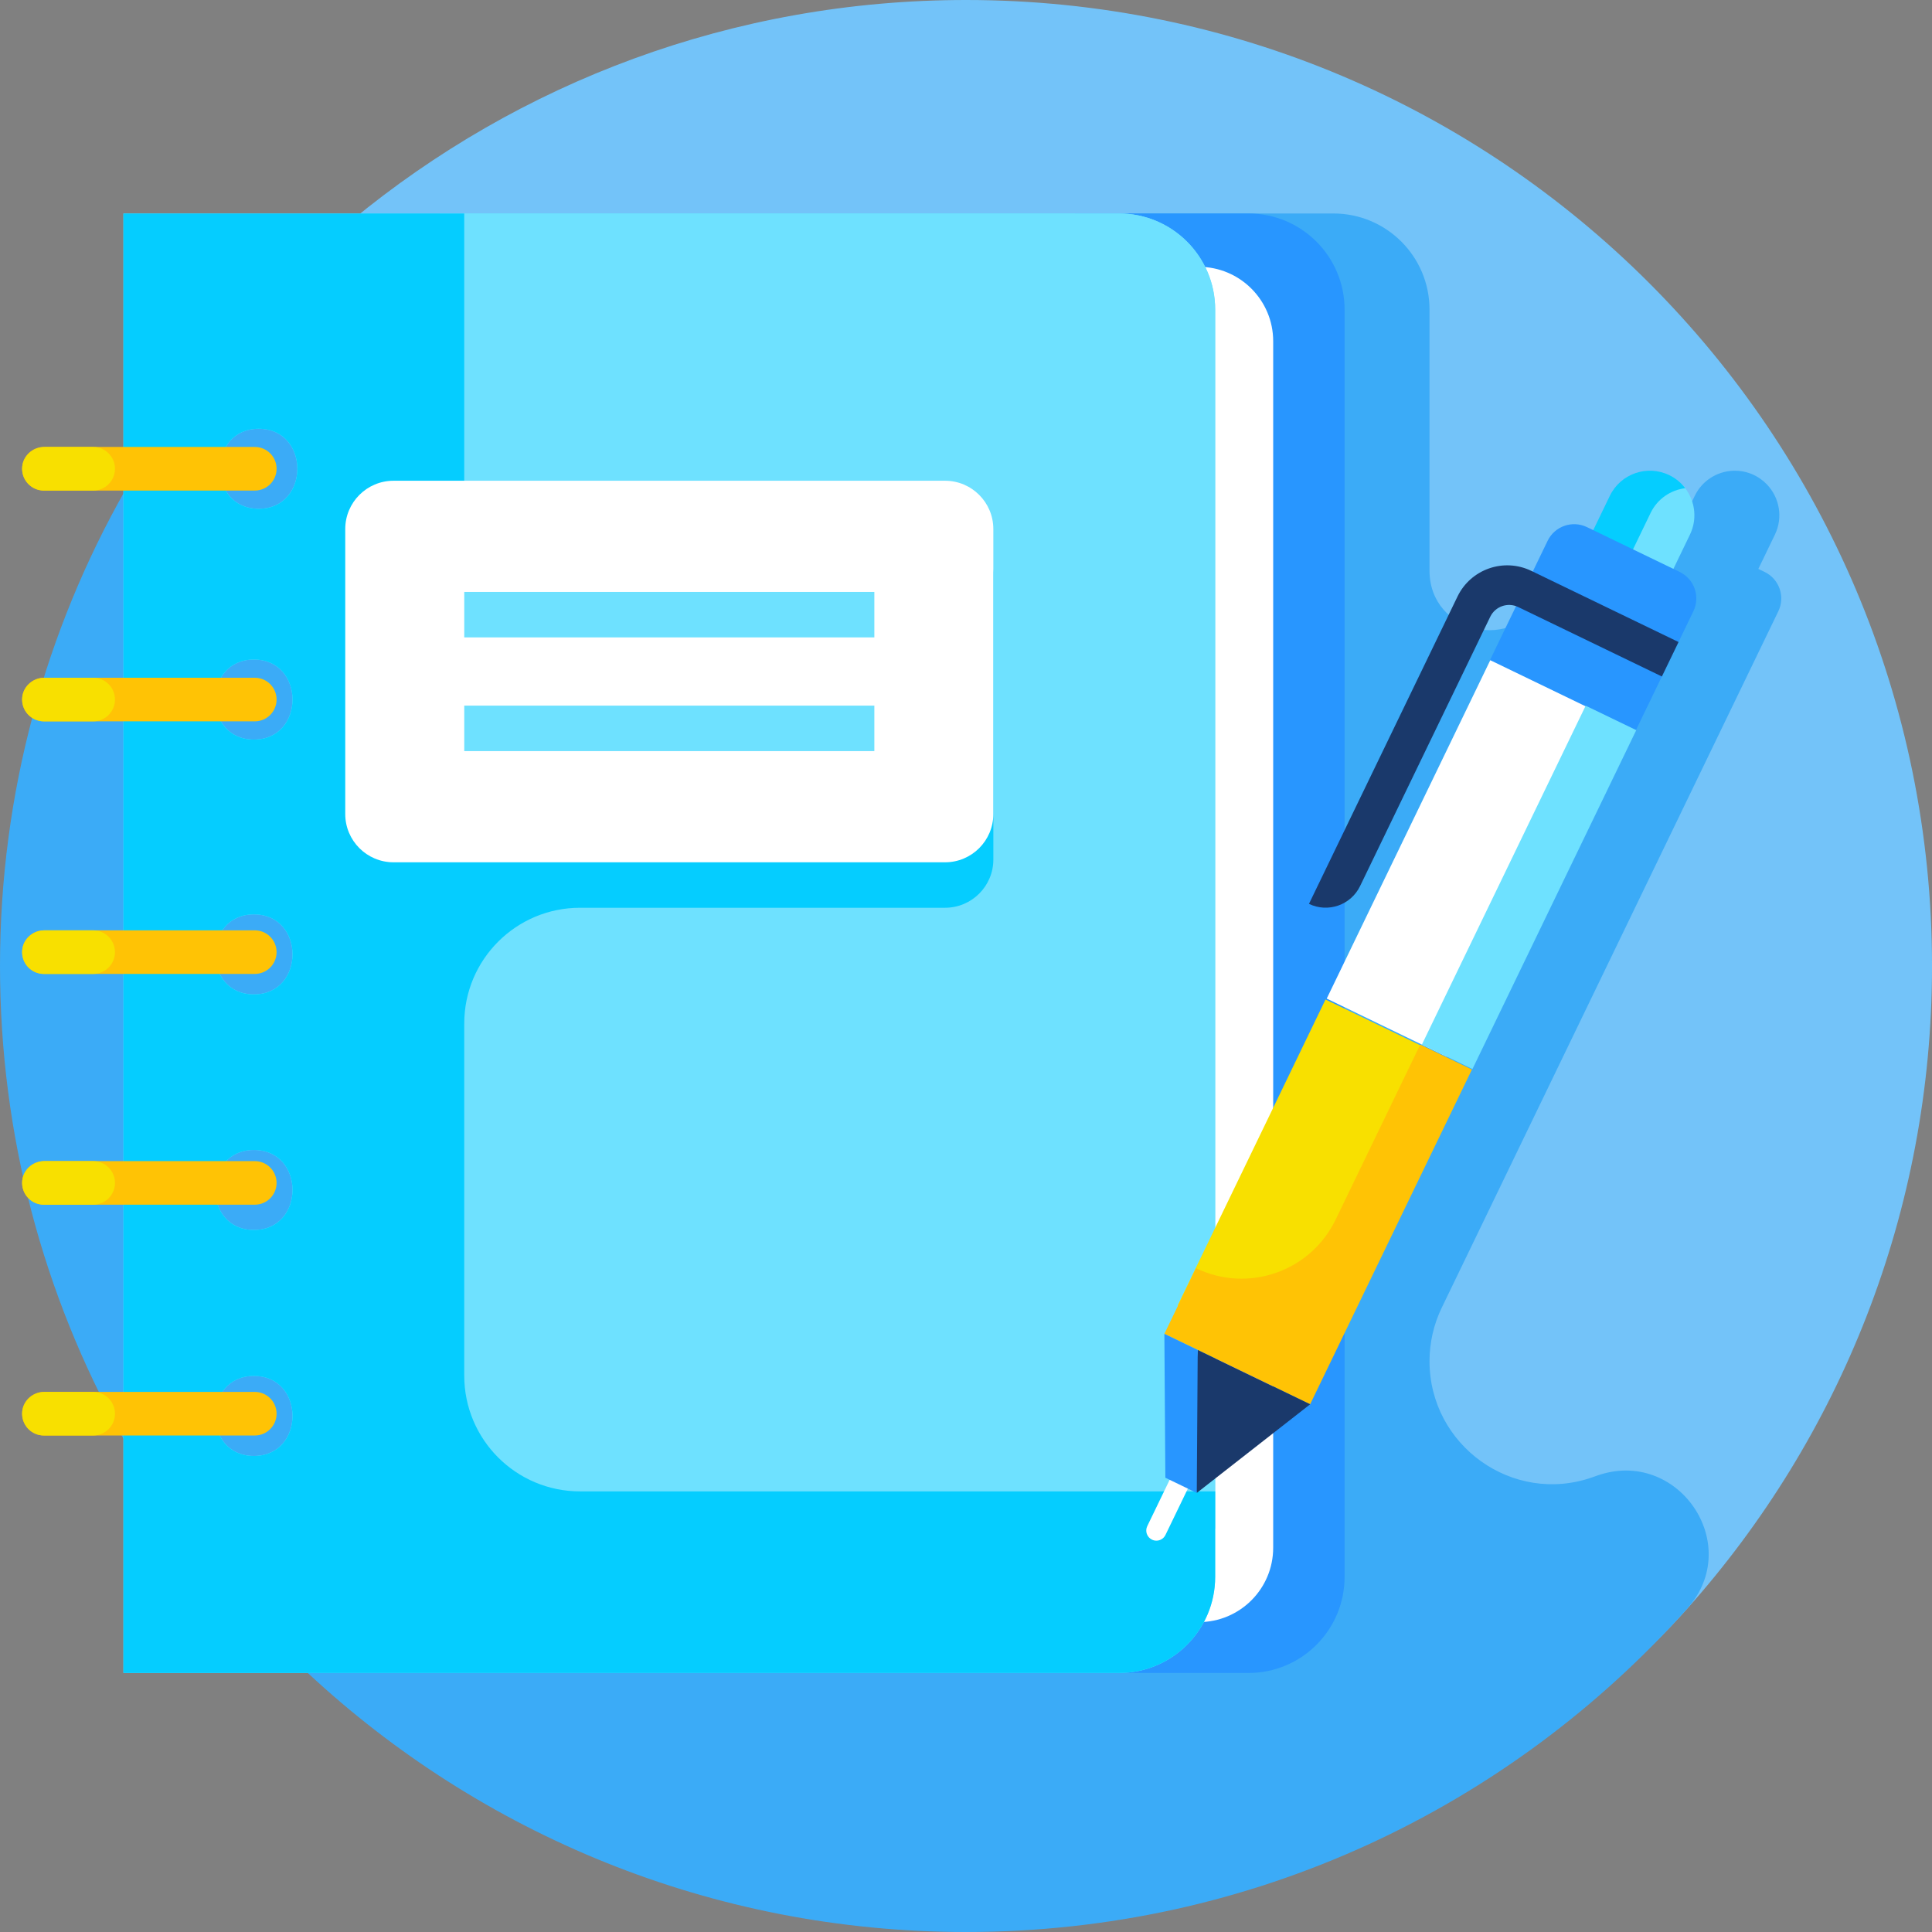 <svg width="96" height="96" viewBox="0 0 96 96" fill="none" xmlns="http://www.w3.org/2000/svg">
<rect x="0" y="0" width="96" height="96" fill="#808080" stroke="none"/>
<g clip-path="url(#clip0)">
<path d="M96.001 48C96.001 60.258 91.406 71.442 83.846 79.925C75.055 89.788 62.253 93.451 48.001 93.451C21.491 93.451 2.183 74.903 2.183 48.394C2.183 33.482 6.801 19.765 17.468 10.961C25.766 4.113 36.403 0 48.001 0C74.511 0 96.001 21.49 96.001 48Z" fill="#73C3F9"/>
<path d="M71.639 64.98C75.084 57.852 86.052 35.158 88.364 30.374C88.716 29.646 88.411 28.771 87.683 28.419L87.371 28.269L88.195 26.564C88.607 25.71 88.42 24.724 87.802 24.076C87.796 24.069 87.789 24.062 87.782 24.055C87.734 24.006 87.682 23.958 87.629 23.913C87.616 23.902 87.603 23.891 87.59 23.881C87.54 23.84 87.487 23.802 87.433 23.766C87.416 23.755 87.401 23.743 87.384 23.732C87.314 23.688 87.242 23.647 87.165 23.61C86.822 23.444 86.456 23.375 86.1 23.392C85.316 23.429 84.576 23.883 84.211 24.639L83.496 26.118L83.387 26.344L83.076 26.193C82.348 25.841 81.472 26.146 81.121 26.874L80.382 28.402L80.307 28.366C78.943 27.706 77.302 28.277 76.642 29.642C75.277 32.466 71.032 31.494 71.032 28.358V15.383C71.032 12.746 68.894 10.608 66.257 10.608H57.642C57.395 10.608 18.259 10.608 17.909 10.608H17.906C15.111 12.86 12.511 15.498 10.352 18.223V18.229C9.342 19.504 8.397 20.834 7.518 22.21H7.511C7.093 22.865 6.432 23.983 6.219 24.359C6.22 24.359 6.222 24.359 6.223 24.359C2.264 31.337 0 39.403 0 48C0 56.436 2.179 64.361 6 71.249C6 71.25 6 71.25 6 71.25C9.175 76.972 13.797 81.931 15.22 83.069L15.294 83.129C23.866 91.113 35.361 96 48 96C62.252 96 75.053 89.787 83.843 79.923C86.682 76.737 83.364 71.899 79.343 73.328C79.269 73.355 79.195 73.381 79.121 73.407C75.166 74.791 71.032 71.825 71.032 67.635C71.032 66.715 71.239 65.808 71.639 64.98ZM16.836 36.748C16.522 36.748 16.249 36.686 16.012 36.582C15.968 36.337 15.93 36.09 15.89 35.843H16.879C17.477 35.843 17.962 35.358 17.962 34.76C17.962 34.162 17.477 33.677 16.879 33.677H15.589C15.572 33.535 15.555 33.393 15.54 33.251C15.854 32.96 16.284 32.772 16.836 32.772C19.398 32.772 19.392 36.748 16.836 36.748ZM15.435 24.376H16.879C17.477 24.376 17.962 23.891 17.962 23.293C17.962 22.694 17.477 22.209 16.879 22.209H15.622C15.634 22.107 15.649 22.004 15.662 21.901C16.674 20.769 18.996 21.235 18.995 23.293C18.994 25.459 16.325 25.922 15.435 24.376Z" fill="#3BABF7"/>
<path d="M62.037 10.608H53.422V83.129H62.037C64.674 83.129 66.812 80.991 66.812 78.354V15.383C66.812 12.746 64.674 10.608 62.037 10.608Z" fill="#2896FF"/>
<path d="M59.567 13.258H53.422V80.602H59.567C61.609 80.602 63.264 78.947 63.264 76.906V16.955C63.264 14.914 61.609 13.258 59.567 13.258Z" fill="white"/>
<path d="M55.606 10.608H6.133V83.129H55.606C58.243 83.129 60.381 80.991 60.381 78.354V15.383C60.381 12.746 58.243 10.608 55.606 10.608ZM12.616 72.345C10.054 72.345 10.058 68.369 12.616 68.369C15.178 68.37 15.174 72.345 12.616 72.345ZM12.616 61.116C10.054 61.116 10.058 57.141 12.616 57.141C15.178 57.141 15.174 61.116 12.616 61.116ZM12.616 49.41C10.054 49.41 10.058 45.435 12.616 45.435C15.178 45.434 15.174 49.41 12.616 49.41ZM12.616 36.748C10.054 36.748 10.058 32.772 12.616 32.772C15.178 32.772 15.174 36.748 12.616 36.748ZM12.855 25.28C10.293 25.28 10.297 21.305 12.855 21.305C15.417 21.305 15.413 25.28 12.855 25.28Z" fill="#6EE1FF"/>
<path d="M60.381 75.956V15.383C60.381 12.746 58.243 10.608 55.606 10.608H21.837V75.956H60.381Z" fill="#6EE1FF"/>
<path d="M23.068 68.354V50.858C23.068 47.682 25.644 45.106 28.821 45.106H46.959C48.285 45.106 49.359 44.032 49.359 42.707V28.547C49.359 27.222 48.284 26.148 46.959 26.148H23.068V10.608H6.133V83.129H55.606C58.243 83.129 60.381 80.991 60.381 78.354V74.106H28.82C25.644 74.106 23.068 71.531 23.068 68.354ZM12.616 72.345C10.054 72.345 10.058 68.37 12.616 68.37C15.178 68.37 15.174 72.345 12.616 72.345ZM12.616 61.116C10.054 61.116 10.058 57.141 12.616 57.141C15.178 57.141 15.174 61.116 12.616 61.116ZM12.616 49.41C10.054 49.41 10.058 45.435 12.616 45.435C15.178 45.434 15.174 49.41 12.616 49.41ZM12.616 36.748C10.054 36.748 10.058 32.772 12.616 32.772C15.178 32.772 15.174 36.748 12.616 36.748ZM12.855 25.28C10.293 25.28 10.297 21.305 12.855 21.305C15.417 21.305 15.413 25.28 12.855 25.28Z" fill="#05CDFF"/>
<path d="M46.959 42.847H19.555C18.229 42.847 17.155 41.773 17.155 40.447V26.288C17.155 24.962 18.23 23.888 19.555 23.888H46.959C48.284 23.888 49.358 24.963 49.358 26.288V40.447C49.358 41.773 48.284 42.847 46.959 42.847Z" fill="white"/>
<path d="M23.068 29.413H43.446V31.672H23.068V29.413Z" fill="#6EE1FF"/>
<path d="M23.068 35.062H43.446V37.322H23.068V35.062Z" fill="#6EE1FF"/>
<path d="M12.66 24.376H2.183C1.585 24.376 1.1 23.891 1.1 23.293C1.1 22.694 1.585 22.209 2.183 22.209H12.66C13.258 22.209 13.743 22.694 13.743 23.293C13.743 23.891 13.258 24.376 12.66 24.376Z" fill="#FFC305"/>
<path d="M12.66 35.843H2.183C1.585 35.843 1.1 35.358 1.1 34.76C1.1 34.162 1.585 33.677 2.183 33.677H12.66C13.258 33.677 13.743 34.162 13.743 34.76C13.743 35.358 13.258 35.843 12.66 35.843Z" fill="#FFC305"/>
<path d="M12.66 48.394H2.183C1.585 48.394 1.1 47.909 1.1 47.311C1.1 46.713 1.585 46.228 2.183 46.228H12.66C13.258 46.228 13.743 46.713 13.743 47.311C13.743 47.909 13.258 48.394 12.66 48.394Z" fill="#FFC305"/>
<path d="M12.66 59.861H2.183C1.585 59.861 1.1 59.376 1.1 58.778C1.1 58.18 1.585 57.695 2.183 57.695H12.66C13.258 57.695 13.743 58.18 13.743 58.778C13.743 59.376 13.258 59.861 12.66 59.861Z" fill="#FFC305"/>
<path d="M12.66 71.329H2.183C1.585 71.329 1.1 70.844 1.1 70.246C1.1 69.647 1.585 69.163 2.183 69.163H12.66C13.258 69.163 13.743 69.647 13.743 70.246C13.743 70.844 13.258 71.329 12.66 71.329Z" fill="#FFC305"/>
<path d="M4.63 22.209H2.228C1.663 22.209 1.157 22.623 1.104 23.186C1.042 23.832 1.549 24.376 2.182 24.376H4.63C5.228 24.376 5.713 23.891 5.713 23.293C5.713 22.694 5.228 22.209 4.63 22.209Z" fill="#F8E000"/>
<path d="M4.63 33.677H2.228C1.663 33.677 1.157 34.091 1.104 34.654C1.042 35.3 1.549 35.843 2.182 35.843H4.63C5.228 35.843 5.713 35.358 5.713 34.76C5.713 34.162 5.228 33.677 4.63 33.677Z" fill="#F8E000"/>
<path d="M4.63 46.228H2.228C1.663 46.228 1.157 46.641 1.104 47.205C1.042 47.851 1.549 48.394 2.182 48.394H4.63C5.228 48.394 5.713 47.909 5.713 47.311C5.713 46.713 5.228 46.228 4.63 46.228Z" fill="#F8E000"/>
<path d="M4.63 57.695H2.228C1.663 57.695 1.157 58.109 1.104 58.672C1.042 59.318 1.549 59.861 2.182 59.861H4.63C5.228 59.861 5.713 59.376 5.713 58.778C5.713 58.18 5.228 57.695 4.63 57.695Z" fill="#F8E000"/>
<path d="M4.63 69.163H2.228C1.663 69.163 1.157 69.576 1.104 70.14C1.042 70.786 1.549 71.329 2.182 71.329H4.63C5.228 71.329 5.713 70.844 5.713 70.246C5.713 69.648 5.228 69.163 4.63 69.163Z" fill="#F8E000"/>
<path d="M83.594 24.09C81.962 24.09 80.638 25.414 80.638 27.047V28.6L82.544 29.522L83.973 26.564C84.383 25.717 84.202 24.738 83.594 24.09Z" fill="#6EE1FF"/>
<path d="M80.588 28.447L82.017 25.489C82.356 24.787 83.018 24.347 83.737 24.258C83.534 23.991 83.268 23.766 82.945 23.61C81.845 23.078 80.522 23.539 79.991 24.639L78.561 27.597L82.545 29.522L82.596 29.417L80.588 28.447Z" fill="#05CDFF"/>
<path d="M58.515 64.873L65.865 49.664L72.142 52.697L64.791 67.906L58.515 64.873Z" fill="#F8E000"/>
<path d="M59.433 63.018L57.857 66.278L65.1 69.778L73.139 53.144L70.571 51.904L66.367 60.602C65.119 63.185 62.015 64.266 59.433 63.018Z" fill="#FFC305"/>
<path d="M57.459 76.555C57.386 76.555 57.311 76.538 57.241 76.504C56.991 76.383 56.886 76.083 57.007 75.833L58.582 72.574C58.703 72.324 59.003 72.22 59.253 72.34C59.503 72.461 59.608 72.761 59.487 73.011L57.912 76.27C57.825 76.45 57.646 76.555 57.459 76.555Z" fill="white"/>
<path d="M80.046 35.673L71.907 52.512L65.924 49.62L74.063 32.781L80.046 35.673Z" fill="white"/>
<path d="M84.143 30.374L81.28 36.299L74.037 32.799L76.9 26.873C77.252 26.146 78.127 25.841 78.855 26.192L83.462 28.419C84.19 28.771 84.495 29.646 84.143 30.374Z" fill="#2896FF"/>
<path d="M81.305 36.28L73.166 53.119L70.653 51.904L78.791 35.066L81.305 36.28Z" fill="#6EE1FF"/>
<path d="M59.035 72.223L59.468 74.182L65.101 69.778L59.515 67.078L59.035 72.223Z" fill="#1A396B"/>
<path d="M57.906 73.428L59.467 74.182L59.514 67.078L57.857 66.278L57.906 73.428Z" fill="#2896FF"/>
<path d="M83.406 31.902L82.578 33.614L75.438 30.163C74.92 29.914 74.299 30.13 74.049 30.647L67.582 44.028C67.125 44.974 65.988 45.37 65.042 44.913L72.422 29.642C73.082 28.277 74.723 27.706 76.088 28.365L83.406 31.902Z" fill="#1A396B"/>
</g>
<defs>
<clipPath id="clip0">
<rect width="96" height="96" fill="white"/>
</clipPath>
</defs>
</svg>
